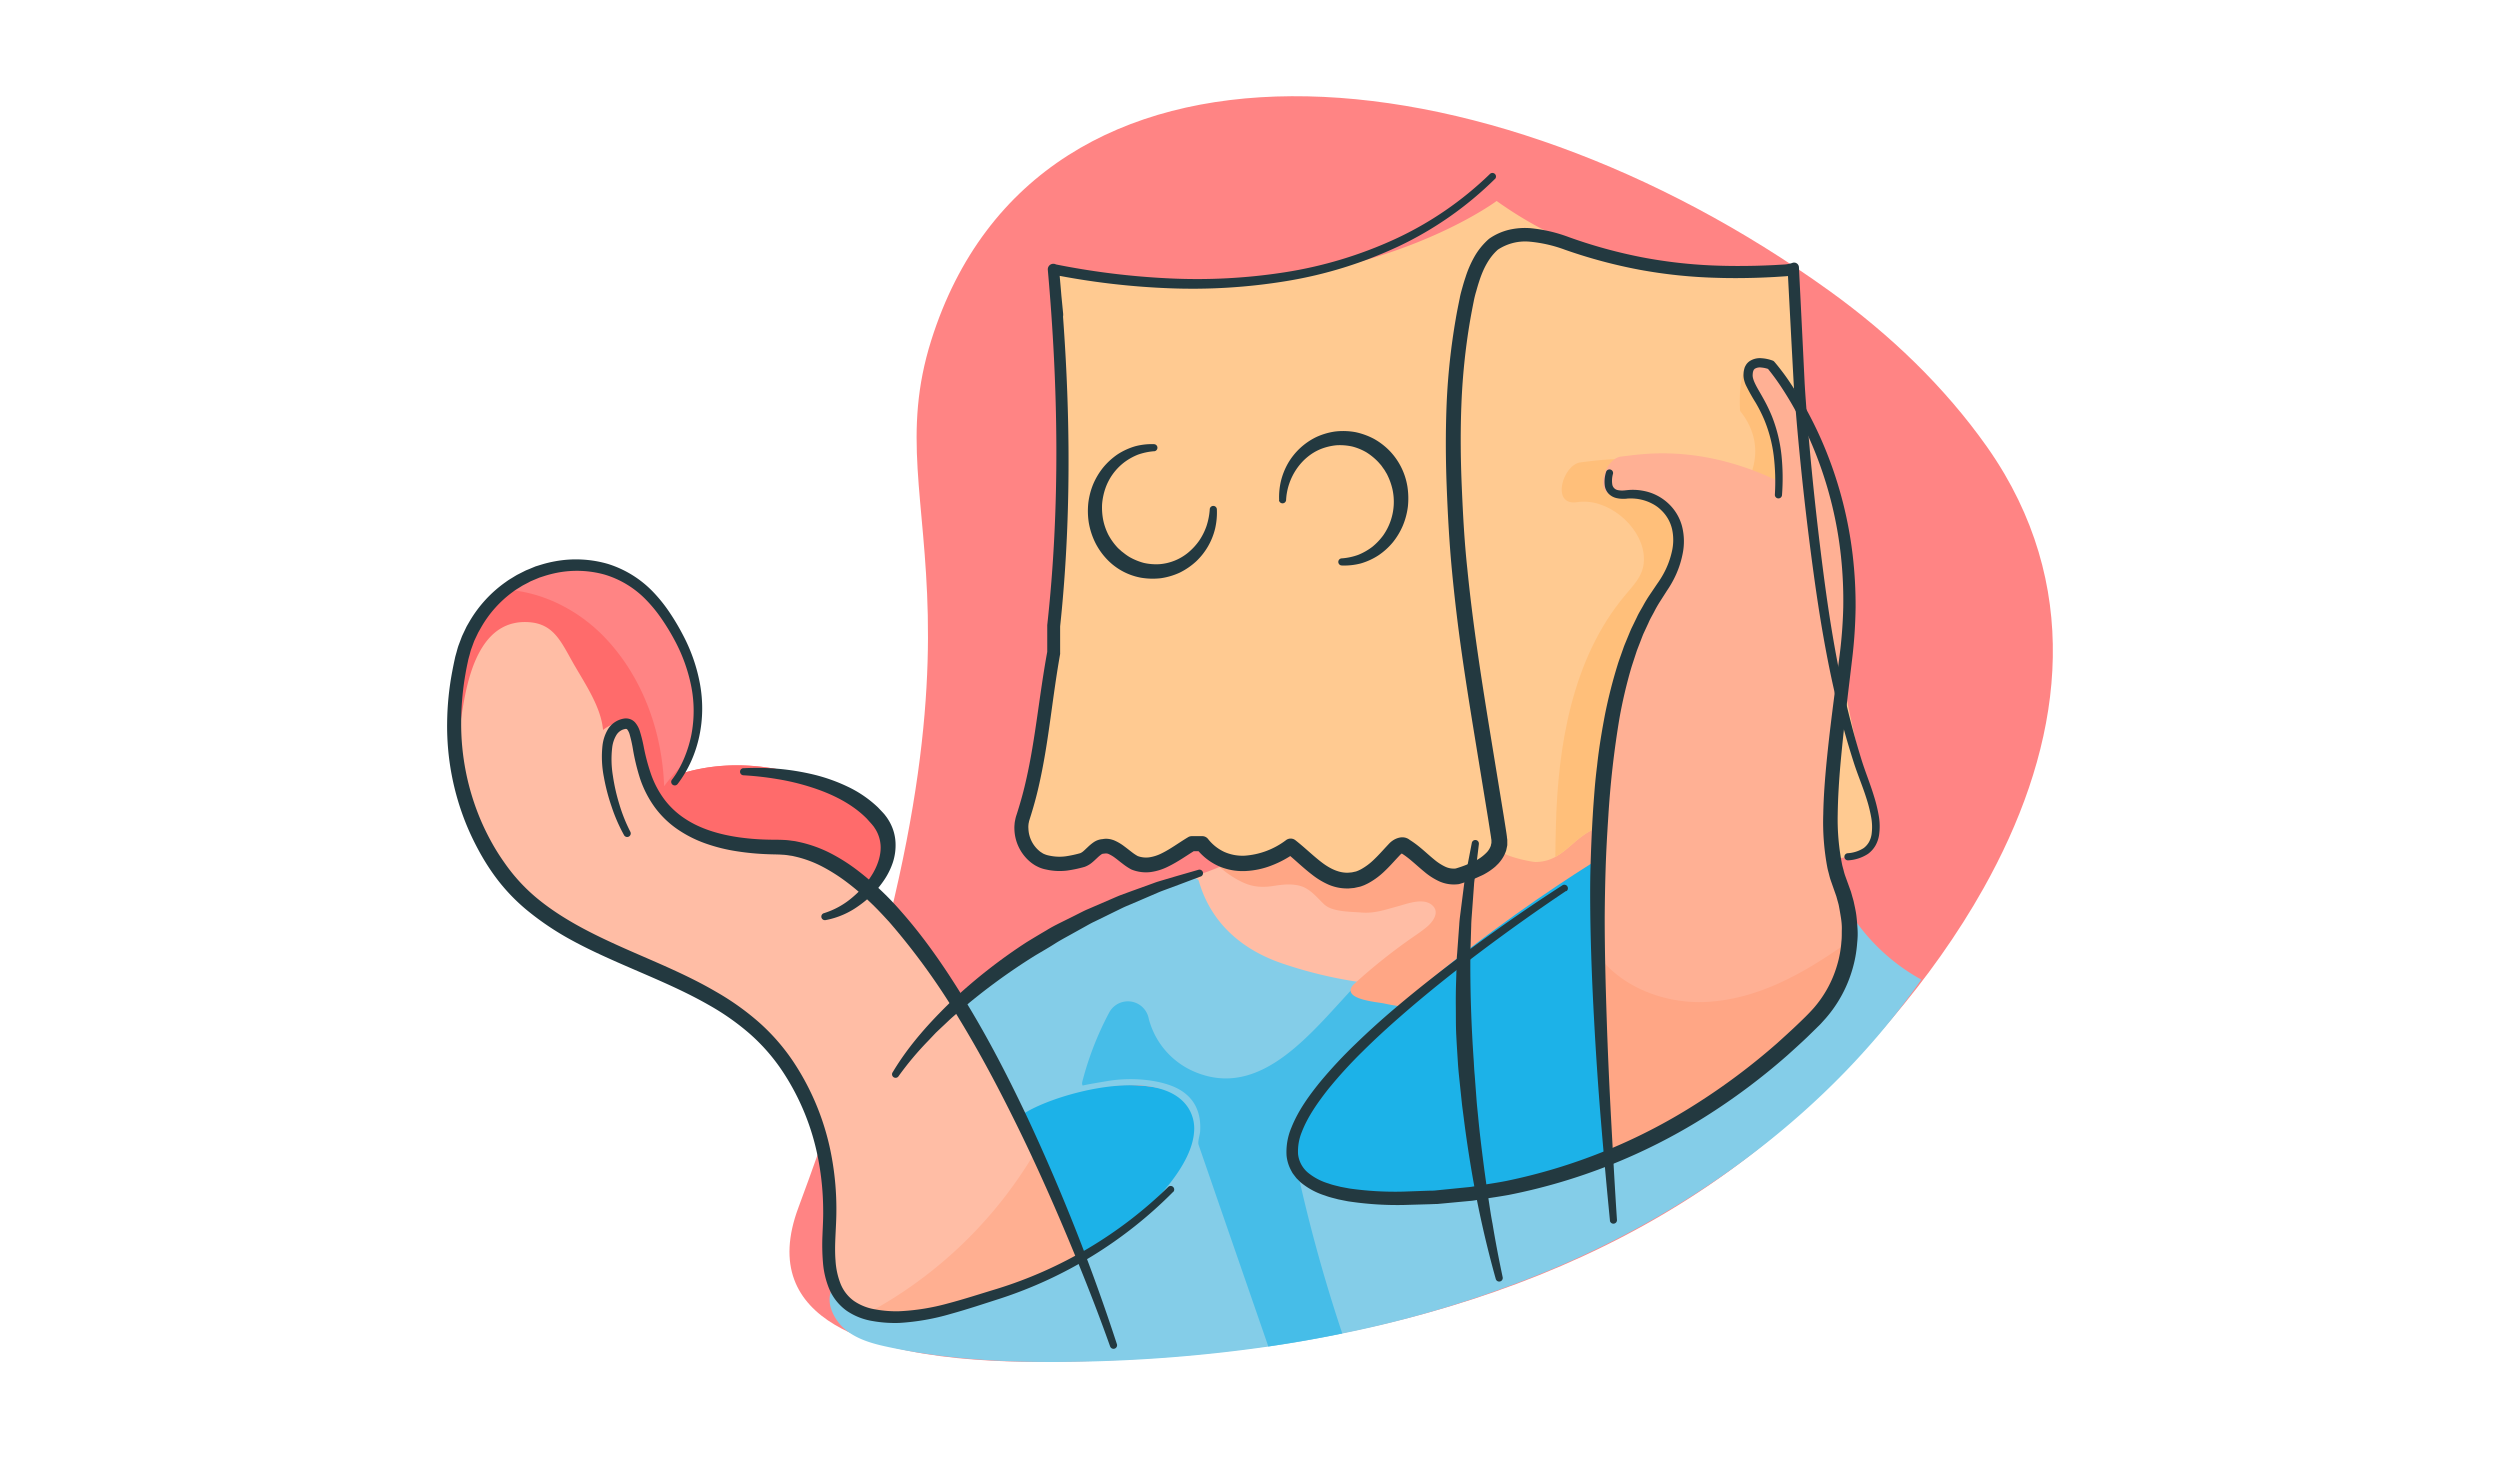 <svg id="Layer_1" data-name="Layer 1" xmlns="http://www.w3.org/2000/svg" viewBox="0 0 960 560"><defs><style>.cls-1{fill:#ff8484;}.cls-2{fill:#1cb2e8;}.cls-3{fill:#ff6b6b;}.cls-4{fill:#ffbda5;}.cls-5{fill:#84cde8;}.cls-6{fill:#46bde8;}.cls-7{fill:#ffa685;}.cls-8{fill:#ffaf91;}.cls-9{fill:#ffca91;}.cls-10{fill:#ffbf7a;}.cls-11{fill:#ffb094;}.cls-12{fill:#233940;}</style></defs><title>make up, cover up, hide, hidden, people</title><path class="cls-1" d="M761.73,341c-19.94,35.6-48.58,67.69-76.93,92.21-75.27,65.12-175.48,87.48-272,89.61-22.33.49-67.35.71-92.2-14.08-14.7-8.75-22.34-22.75-14-45.06,87-234,28.46-261.44,51-333,40.9-129.81,213.1-113.8,344.87-19,23.33,16.79,44.21,36.81,60.46,59.8,2.4,3.41,4.68,6.91,6.79,10.51C800.52,234.53,789.65,291.23,761.73,341Z"/><ellipse class="cls-2" cx="394.09" cy="466.15" rx="80.11" ry="39.26" transform="translate(-162.55 215.65) rotate(-25.56)"/><path class="cls-1" d="M333.59,342.65C311.22,356.32,287.31,359,267,357.46a151.68,151.68,0,0,1-50.39-12.81,178,178,0,0,0,21.82-18.75,35.74,35.74,0,0,1-12.6-5,85.69,85.69,0,0,0-12.22,17.71s-24.36-13.18-34.21-40.54c-5.75-15.94-6.57-36.69,5.21-62.46A59.76,59.76,0,0,1,195,226.46c13.58-9.55,38.6-18.94,63.62,14.19,13.43,17.79,11.58,36.36,3.76,52.8-.64,1.36-1.33,2.71-2,4,11-3.61,24-4.89,39.29-1.84C359.59,307.65,333.59,342.65,333.59,342.65Z"/><path class="cls-3" d="M333.59,342.65C311.22,356.32,287.31,359,267,357.46a55.27,55.27,0,0,1-11.58-15.72c-3.06-6.2-4.28-12.71-5.66-19.43-1.8-8.69-5.34-15.36-12.34-20.92-6.65-5.27-14.19-9.51-21.33-14.07l-11.77-7.51L188.51,291.4l-9.13,6.71c-5.75-15.94-6.57-36.69,5.21-62.46A59.76,59.76,0,0,1,195,226.46c14.52,1.19,28.26,8.48,38.3,19.46,13.9,15.19,21,35.61,21.73,56a68.33,68.33,0,0,1,7.35-8.49c-.64,1.36-1.33,2.71-2,4,11-3.61,24-4.89,39.29-1.84C359.59,307.65,333.59,342.65,333.59,342.65Z"/><path class="cls-4" d="M651.26,347.44c0,99.86-204.67,54.65-204.67-7.46,0,0,3.52-.79,9-2.5.66-.2,1.34-.42,2-.66,1.24-.4,2.57-.85,4-1.34,14.39-5.14,35.52-14.93,46.37-30.77a38,38,0,0,0,7-21.85C514.93,259.13,651.26,247.59,651.26,347.44Z"/><path class="cls-5" d="M737.78,376.16c-35,50.22-86.32,87.95-142.79,111.61a428.57,428.57,0,0,1-79.59,24.31q-14.12,2.91-28.42,5a577.05,577.05,0,0,1-71.17,5.79c-24.93.54-50-.38-74.43-5.55-6-1.26-12.07-2.88-16.76-6.75-4.15-3.43-7.75-10.1-5.22-15.37,7.16,5.2,12.94,9.68,22.46,10.19,8.8.48,17.49-1.85,25.93-4.4,24.7-7.45,49.24-17.23,69-33.76,7.49-6.25,20.75-20.09,21.72-32.4a14.82,14.82,0,0,0-2.07-9.17c-2.84-4.62-7.91-7.17-14-8.27-16.75-3-41.41,4.8-49.86,10.61-1.57-2.76-.09,1.26-1.65-1.5a1.32,1.32,0,0,1-1.24-.73q-6-10.87-12.1-21.76l-6.06-10.87c-1.11-2-4.27-7.68-1.53-9.94,28.56-23.55,56.23-36,88.51-45.86a1.52,1.52,0,0,1,1.85,1c4.66,16.28,16.87,26.62,32.51,31.79a165.4,165.4,0,0,0,28.91,6.95c15,2.05,30.43,1.31,41.63-6.3,12.81-8.7,23.94-20.06,36.7-29.09.48-.34,1-.68,1.44-1A432.92,432.92,0,0,1,643,315c8.52-4.65,17.35-9.08,26.9-10.84s20-.57,27.84,5.2a77.86,77.86,0,0,0,16,45.93A75.8,75.8,0,0,0,737.78,376.16Z"/><path class="cls-6" d="M601.56,340.71c-.48.32-1,.66-1.44,1-12.76,9-23.89,20.39-36.7,29.09-11.2,7.61-26.66,8.35-41.63,6.3-17,17.61-37.07,46.15-63.77,34.16a30.46,30.46,0,0,1-16.63-19.09q-.18-.6-.31-1.18a8.14,8.14,0,0,0-15.15-2.17l-.1.19A120.23,120.23,0,0,0,416,413.89c-.53,1.94-.65,2.26-.21,3-.11-.19,8.44-1.59,9.24-1.73,7.83-1.37,17.94-1,25.36,2,7.74,3.19,11,9.35,10.46,17.35-.09,1.26-1,3.93-.6,5.07q4.31,12.49,8.63,25,8.69,25.11,17.38,50.21c.26.74.51,1.49.75,2.26q14.29-2.08,28.42-5a607.08,607.08,0,0,1-18.12-66.51c16.11-.81,32.79-.89,48.44-4.73a66.33,66.33,0,0,0,35.5-22.45C599.3,396.55,603.23,368.19,601.56,340.71Z"/><path class="cls-7" d="M626,314.12c-30.73-8.89-62.67-16.48-94.9-13.58a131.45,131.45,0,0,0-23.18,4.17c-9.25,13.51-26,22.61-39.62,28.19a37.25,37.25,0,0,0,8.63,5.79c4.15,2,7.86,2.18,12.36,1.47,3.35-.52,6.54-.87,9.88,0,4,1.08,6.43,4.43,9.38,7.17,3.11,2.88,10.16,2.74,14.18,3.08,5.09.43,9.18-1.09,14-2.38,3.67-1,9.68-3.36,13.1-.54s.17,6.82-2.34,8.8c-1.51,1.2-3.08,2.31-4.68,3.4a218,218,0,0,0-22.43,17.81,5.19,5.19,0,0,0-1.63,2.06c-1.47,4.36,10.09,5.22,12.57,5.74a94.15,94.15,0,0,0,21.81,2.07c13.92-.35,27.81-4.14,39.29-12.17,17.75-12.41,28.72-34,25.37-55.73a1.22,1.22,0,0,0-.48-.85c2.86-.68,5.75-1.25,8.7-1.65C627.54,316.8,627.3,314.49,626,314.12Z"/><path class="cls-4" d="M414.28,483.36a167.69,167.69,0,0,1-32.65,14c-14.81,4.55-33,11.29-48.56,7.12l-.21-.06c-15.51-4.29-15.1-20.09-14.37-33.32,1.26-22.71-4.28-45.57-17.72-64.15-28.18-38.94-85.59-35.74-111.25-76.37a96.21,96.21,0,0,1-14.12-38.23A190,190,0,0,1,178.2,269c2.47-13.35,8-31.46,25.2-30.06,9.06.74,11.94,7.21,16.4,15.14s11,17.16,11.76,26.23c4.24-3.32,10-4.42,12.65.25s3.78,14.57,5.34,19.72A31.63,31.63,0,0,0,267.19,320c11.72,5,25.25,2.4,37.72,5,15.66,3.27,28.46,14.42,39.14,26.34a261.18,261.18,0,0,1,27.68,37.58,459.89,459.89,0,0,1,23.52,44q1.74,3.67,3.43,7.38C405,454.22,410.75,468.59,414.28,483.36Z"/><path class="cls-8" d="M414.28,483.36a167.69,167.69,0,0,1-32.65,14c-14.81,4.55-33,11.29-48.56,7.12l-.21-.06a165.78,165.78,0,0,0,65.82-64.11C405,454.22,410.75,468.59,414.28,483.36Z"/><path class="cls-9" d="M694.52,325.5a26.63,26.63,0,0,0-2.93-4.13c-4.82-5.54-11.71-8.41-16.6-1.37-6,8.65-13.15,6.29-13.15,6.29s-11.26-9.82-16.52-3.54-9.39,5.9-15.4,5.9-10.14-14.15-18.77-9.82c-5.53,2.76-9,7.58-13.94,10.26a15.62,15.62,0,0,1-7.62,1.91c-1.62,0-16.16-2.88-13.56-5.84-15.94,18.1-26.85,7-30.86,4.61s-3.12-9.37-15.35,2.11-24.58,3.05-29.46-3.23-9.38-2-9.38-2c-12.77,10.19-23.67,2.76-28-1.48s-7.36,0-7.36,0c-9.8,10.3-22.5,5.42-27.24.77s-7.38,0-7.38,0c-25.64,17.74-28.5-8.78-28.5-8.78,24.6-111.41,12-213.78,12-213.78C511,124.83,574.71,77.18,574.71,77.18c55.34,39.57,114,25.82,114,25.82.8,95.68,31,211.9,31,211.9C722.31,330.22,699,333.36,694.52,325.5Z"/><path class="cls-2" d="M622.09,324.86S552.45,365.28,512,412.54s7,65,107.33,31.26S661.89,324.86,622.09,324.86Z"/><path class="cls-10" d="M694.63,273.84s-3,25.47-3,47.53c-4.82-5.54-11.71-8.41-16.6-1.37-6,8.65-13.15,6.29-13.15,6.29s-11.26-9.82-16.52-3.54-9.39,5.9-15.4,5.9-10.14-14.15-18.77-9.82c-5.53,2.76-9,7.58-13.94,10.26,0-3.9.12-7.8.21-11.7.73-30.69,6.16-64.37,26.46-88.67,4.27-5.11,8.14-8.76,7.22-16.1-1.41-11.14-14.21-21.56-25.48-19.79-10.3,1.61-5.56-14.61,1.39-15.3s30.6-5.56,62.59,9.73c0,0,10.74-14.21-1.44-29.47,0,0-1.44-17.55,5.25-19s7.22,10.19,7.22,10.19S709.75,199.26,694.63,273.84Z"/><path class="cls-11" d="M706.76,339.93c3,6.69,3.43,14.79,3,21.77a84,84,0,0,1-2.63,15.95S684.92,415,619.36,443.8c-.45.19-5-58.93-5.25-63.77q-.3-6.63-.5-13.25-.9-28.68-.22-57.38c.7-29.42,5.91-61.71,25.37-85,4.09-4.9,7.81-8.4,6.92-15.43-1.35-10.68-13.62-20.67-24.43-19-9.87,1.55-5.33-14,1.34-14.66s29.33-5.34,60,9.33c0,0,1.29-20.82-10.39-35.45,0,0-4.1-8.47,2.31-9.88s11.17,8.6,11.17,8.6,35.41,48.23,20.91,119.73C706.59,267.65,699.93,324.72,706.76,339.93Z"/><path class="cls-7" d="M709.72,361.7a84,84,0,0,1-2.63,15.95S684.92,415,619.36,443.8c-.45.19-5-58.93-5.25-63.77q-.3-6.63-.5-13.25c9,12.2,25.27,18.52,40.69,18C675,384,693.18,373.46,709.72,361.7Z"/><path class="cls-12" d="M618.23,468.76q-1.91-19.34-3.5-38.71t-2.62-38.79c-.71-12.95-1.22-25.91-1.42-38.91-.07-6.5-.12-13,.07-19.53s.45-13,.85-19.49c.18-3.25.44-6.5.69-9.75s.6-6.5,1-9.74c.69-6.5,1.79-13,3-19.4a192.51,192.51,0,0,1,4.85-19.11c.47-1.58,1.07-3.12,1.6-4.68l.82-2.33c.29-.77.62-1.53.93-2.3.64-1.53,1.25-3.06,1.91-4.58l2.17-4.47c.68-1.51,1.58-2.92,2.38-4.37a49.44,49.44,0,0,1,2.59-4.26l2.79-4.13a36.42,36.42,0,0,0,2.43-3.85,32.09,32.09,0,0,0,3.21-8.46,19.46,19.46,0,0,0,.09-8.73,14.53,14.53,0,0,0-4.22-7.32,13.8,13.8,0,0,0-3.52-2.5,17,17,0,0,0-4.12-1.5,17.47,17.47,0,0,0-4.4-.43c-.37,0-.73,0-1.12.06s-.89.07-1.35.06a10.9,10.9,0,0,1-2.84-.33,6.19,6.19,0,0,1-2.77-1.6,5.67,5.67,0,0,1-1.46-2.87,12.2,12.2,0,0,1,.45-5.46,1.37,1.37,0,0,1,2.66.69v0a9.57,9.57,0,0,0-.25,4.14,2.65,2.65,0,0,0,2.16,2.1,7.91,7.91,0,0,0,2,.14c.35,0,.71-.06,1.07-.09s.87-.1,1.3-.12a20.81,20.81,0,0,1,5.25.32,19.1,19.1,0,0,1,9.47,4.63,18.42,18.42,0,0,1,5.55,9.11,23.53,23.53,0,0,1,.19,10.52,36.38,36.38,0,0,1-3.4,9.72,40.84,40.84,0,0,1-2.64,4.42l-2.55,4a45.57,45.57,0,0,0-2.35,4.1c-.73,1.4-1.55,2.74-2.16,4.21l-2,4.31c-.6,1.46-1.14,3-1.72,4.43-.28.74-.58,1.47-.84,2.22l-.74,2.26c-.48,1.51-1,3-1.45,4.53a187.11,187.11,0,0,0-4.35,18.6,361.83,361.83,0,0,0-4.34,38.2c-.42,6.41-.79,12.88-1,19.29s-.33,12.85-.37,19.3c0,12.89.34,25.81.76,38.73s1,25.84,1.7,38.75,1.39,25.83,2.25,38.74a1.37,1.37,0,0,1-2.72.23Z"/><path class="cls-12" d="M574.1,68.67a134.45,134.45,0,0,1-37,25.9A163.52,163.52,0,0,1,494,107.93a222.39,222.39,0,0,1-45.07,2.76,286.49,286.49,0,0,1-44.81-5.3l2.44-2.2,1.72,17.59-4.16.4-1.71-17.56,4.25-.42c4.29,45.58,5.28,91.66.43,137.34v-.27l0,10.46a2.41,2.41,0,0,1,0,.42v0c-1.45,8.13-2.54,16.35-3.69,24.62s-2.39,16.58-4.23,24.84c-.89,4.12-2,8.26-3.24,12.26l-.47,1.49-.23.75a4.34,4.34,0,0,0-.14.61l-.12.56-.06.62a7.24,7.24,0,0,0,0,1.24,11.7,11.7,0,0,0,4.38,8.78c.31.27.67.45,1,.68s.7.37,1.06.51a7.31,7.31,0,0,0,1.13.35l.6.13.72.13a18.05,18.05,0,0,0,5.45.1,44.18,44.18,0,0,0,5.75-1.25l-.21.06a4.44,4.44,0,0,0,1.24-.79c.5-.41,1-.94,1.65-1.52a17.05,17.05,0,0,1,2.23-1.86,6.88,6.88,0,0,1,3.78-1.25l-.7.09a10,10,0,0,1,1.42-.21,7.42,7.42,0,0,1,1.38.07,7.18,7.18,0,0,1,1.26.28,7.39,7.39,0,0,1,1.12.41,18.43,18.43,0,0,1,3.51,2.11c1,.74,1.92,1.48,2.8,2.15a18.28,18.28,0,0,0,2.5,1.67l-.27-.12a9.21,9.21,0,0,0,4.58.56,15.79,15.79,0,0,0,4.85-1.57c3.29-1.6,6.48-4,10.09-6.17a2.78,2.78,0,0,1,1.42-.4h4a2.83,2.83,0,0,1,2.21,1.05l0,0a17.1,17.1,0,0,0,6.26,5,17.31,17.31,0,0,0,7.91,1.45,29.75,29.75,0,0,0,15.85-6h0a2.94,2.94,0,0,1,3.55.06c3.67,2.89,6.81,6,10.12,8.52s6.76,4.13,10.27,3.95l1.32-.12,1.26-.28a2.08,2.08,0,0,0,.61-.18l.59-.23c.42-.2.84-.38,1.24-.62a22.77,22.77,0,0,0,4.68-3.53c1.5-1.41,2.94-3,4.45-4.65l1.16-1.24.29-.31c.14-.14.32-.32.47-.46a8.67,8.67,0,0,1,1-.77,7.32,7.32,0,0,1,2.59-1.09,5,5,0,0,1,2,0,4.47,4.47,0,0,1,2.25,1.25l-.63-.5c3.85,2.34,6.71,5.32,9.6,7.65a19.57,19.57,0,0,0,4.28,2.79,7.63,7.63,0,0,0,4.19.67l-.47.1a47.58,47.58,0,0,0,7-2.63,16.51,16.51,0,0,0,5.44-3.89,7.32,7.32,0,0,0,1.37-2.4c0-.22.08-.43.12-.65l.08-.32v-.34c0-.23,0-.45,0-.68s-.07-.5-.1-.76l-.11-.81-.16-1-.31-2-.63-4-5.16-31.59c-1.72-10.54-3.41-21.1-4.92-31.7s-2.78-21.25-3.79-31.92-1.59-21.41-2-32.12-.45-21.48,0-32.24a255.08,255.08,0,0,1,3.49-32.15c.44-2.65,1-5.33,1.54-8,.23-1.32.65-2.73,1-4s.75-2.62,1.2-3.94a41.3,41.3,0,0,1,3.39-7.83,26.68,26.68,0,0,1,5.58-6.86h0l.22-.17a22.53,22.53,0,0,1,7.55-3.36,27.14,27.14,0,0,1,8.06-.62,57.5,57.5,0,0,1,14.94,3.47,190.94,190.94,0,0,0,28,7.71A185.72,185.72,0,0,0,659.43,102c4.84.17,9.7.17,14.56.06q3.64-.09,7.28-.27l3.63-.21a11.7,11.7,0,0,0,3-.5l.43-.15a1.86,1.86,0,0,1,2.36,1.16,1.91,1.91,0,0,1,.1.51l1.47,29.65.72,14.82c.28,4.91.67,9.76,1.05,14.65,1.56,19.5,3.66,39,6.17,58.36s5.71,38.69,10.61,57.57c1.21,4.72,2.56,9.4,4,14.06s3.32,9.14,4.76,13.91A57.94,57.94,0,0,1,721.4,313a23.54,23.54,0,0,1,.14,7.8,11.88,11.88,0,0,1-1.37,3.91,10.54,10.54,0,0,1-2.83,3.16,15.55,15.55,0,0,1-7.6,2.5,1.37,1.37,0,0,1-.25-2.73,12.86,12.86,0,0,0,6.2-2,7.7,7.7,0,0,0,2-2.29,9,9,0,0,0,1-3,20.75,20.75,0,0,0-.21-6.82,55.15,55.15,0,0,0-1.76-6.92c-1.43-4.6-3.37-9.08-4.89-13.85s-2.91-9.41-4.18-14.17c-5.12-19-8.48-38.45-11.15-57.9s-4.87-39-6.56-58.52c-.41-4.88-.84-9.8-1.15-14.67L688,132.91l-1.53-29.06,2.89,1.52a16,16,0,0,1-4.18.75l-3.71.24q-3.7.21-7.4.32c-4.93.14-9.88.17-14.83,0a190.5,190.5,0,0,1-29.57-3.08A195.94,195.94,0,0,1,601,95.92a52.73,52.73,0,0,0-13.61-3.12,19,19,0,0,0-12.31,3.14l.22-.17c-3.58,3.11-5.79,7.53-7.34,12.4-.4,1.21-.76,2.47-1.11,3.73a38.12,38.12,0,0,0-.93,3.76c-.51,2.55-1,5.1-1.45,7.72a249.61,249.61,0,0,0-3.27,31.48c-.43,10.57-.34,21.17.11,31.78s1,21.24,2.14,31.77c2.1,21.14,5.38,42.17,8.81,63.22l5.16,31.61.62,3.92.31,2,.15,1,.16,1.17c0,.41.12.8.14,1.23l0,1.32,0,.66-.13.66-.28,1.31a13.3,13.3,0,0,1-2.52,4.53,7.74,7.74,0,0,1-.83.91c-.29.28-.58.58-.87.85a23.17,23.17,0,0,1-1.85,1.43,20.85,20.85,0,0,1-1.92,1.21c-.64.39-1.3.7-2,1a53.4,53.4,0,0,1-7.94,3,2.78,2.78,0,0,1-.4.09H560a13.69,13.69,0,0,1-7.38-1.12,25.3,25.3,0,0,1-5.65-3.63c-3.24-2.65-5.95-5.4-8.9-7.16l-.63-.5a1.58,1.58,0,0,0,.82.47,1.09,1.09,0,0,0,.37,0,1.72,1.72,0,0,0-.44.22,2.66,2.66,0,0,0-.31.24l-.13.12-.28.29-1.11,1.19c-1.49,1.61-3,3.31-4.75,4.95A28.66,28.66,0,0,1,525.7,339c-.55.32-1.15.58-1.73.86-.3.13-.64.25-1,.38a4.77,4.77,0,0,1-1,.3l-2,.44-2,.18a18.24,18.24,0,0,1-7.74-1.43A29.28,29.28,0,0,1,504,336c-3.76-2.87-6.89-6-10.18-8.64l3.55.06a39.31,39.31,0,0,1-9,4.89,31.49,31.49,0,0,1-10.15,2.17,23.08,23.08,0,0,1-10.51-2,22.85,22.85,0,0,1-8.37-6.71l2.24,1.09h-4l1.46-.4c-3.3,2-6.59,4.43-10.57,6.35a21.27,21.27,0,0,1-6.62,2.06,14.84,14.84,0,0,1-7.28-.94h0l-.24-.11a23.37,23.37,0,0,1-3.29-2.19c-1-.74-1.85-1.47-2.71-2.1a13.34,13.34,0,0,0-2.42-1.5,2.59,2.59,0,0,0-1.6-.28h-.07a3.27,3.27,0,0,1-.63.07,1.55,1.55,0,0,0-.75.32,12.14,12.14,0,0,0-1.5,1.26c-.57.53-1.19,1.14-1.94,1.76a9.66,9.66,0,0,1-2.91,1.71l-.21.06a49.06,49.06,0,0,1-6.46,1.36,23.56,23.56,0,0,1-7-.17l-.82-.16-.92-.2a12.64,12.64,0,0,1-1.85-.59c-.6-.25-1.17-.55-1.74-.86a18,18,0,0,1-1.58-1.08,17,17,0,0,1-6.4-12.89,12.15,12.15,0,0,1,.07-1.87c0-.31.06-.62.1-.94l.2-1a13,13,0,0,1,.46-1.65l.47-1.49c1.24-3.95,2.31-7.86,3.2-11.88,1.83-8,3.08-16.18,4.27-24.41s2.32-16.53,3.84-24.8l0,.45,0-10.46h0a2.43,2.43,0,0,1,0-.25c5-45.25,4.27-91,.22-136.42v0a2.13,2.13,0,0,1,4.25-.39l1.64,17.64h0a2.09,2.09,0,1,1-4.17.39l-1.64-17.61h0a2,2,0,0,1,1.85-2.23,2.11,2.11,0,0,1,.59,0,290.55,290.55,0,0,0,44.17,5.48,218.74,218.74,0,0,0,44.35-2.35A160.24,160.24,0,0,0,535.8,91.76a131.52,131.52,0,0,0,36.38-25,1.37,1.37,0,0,1,1.92,1.95Z"/><path class="cls-12" d="M491.19,192a27,27,0,0,1,.68-7.23,26.47,26.47,0,0,1,2.71-6.84,25.34,25.34,0,0,1,10.85-10.09,26,26,0,0,1,7.32-2.15,26.58,26.58,0,0,1,7.67.24,27.08,27.08,0,0,1,7.25,2.63,26.23,26.23,0,0,1,6.1,4.73,25.67,25.67,0,0,1,6.69,13.63,29.82,29.82,0,0,1,.17,7.59,27.89,27.89,0,0,1-1.93,7.31,27.28,27.28,0,0,1-3.86,6.44,25.93,25.93,0,0,1-5.53,5,25.59,25.59,0,0,1-6.73,3.09,25.16,25.16,0,0,1-7.27.8,1.37,1.37,0,0,1-.06-2.74h.06a23.74,23.74,0,0,0,6.21-1.33,23.33,23.33,0,0,0,5.44-3.09,23.64,23.64,0,0,0,4.26-4.5A22.52,22.52,0,0,0,534,200a22.43,22.43,0,0,0,.73-12,24.88,24.88,0,0,0-2-5.64c-.2-.46-.5-.86-.74-1.3l-.38-.64-.44-.6c-.3-.4-.55-.83-.87-1.21l-1-1.14a23.42,23.42,0,0,0-4.59-3.77,21.41,21.41,0,0,0-5.49-2.25,22.36,22.36,0,0,0-6-.47,22.59,22.59,0,0,0-5.87,1.38c-7.63,3-13.07,11-13.49,19.67v0a1.37,1.37,0,0,1-2.73,0Z"/><path class="cls-12" d="M443.2,173.27a24.32,24.32,0,0,0-6.22,1.31,23,23,0,0,0-5.45,3.09,21.51,21.51,0,0,0-7.11,10,24.38,24.38,0,0,0-1.22,6,25.07,25.07,0,0,0,.44,6.07,22.49,22.49,0,0,0,2,5.67,23.49,23.49,0,0,0,3.48,4.85c.33.37.72.68,1.08,1,.18.17.36.35.55.5l.59.45a21.67,21.67,0,0,0,2.42,1.71,23.62,23.62,0,0,0,5.47,2.24,21.67,21.67,0,0,0,5.94.49,19.63,19.63,0,0,0,11.11-4.47,23.63,23.63,0,0,0,4.21-4.57,23.92,23.92,0,0,0,2.82-5.64,26.37,26.37,0,0,0,1.23-6.29v-.08a1.37,1.37,0,0,1,2.74.08,27.51,27.51,0,0,1-.66,7.23,25.59,25.59,0,0,1-7.33,12.69,27,27,0,0,1-6.23,4.27,26.26,26.26,0,0,1-7.33,2.17,27.2,27.2,0,0,1-7.7-.22,24,24,0,0,1-13.33-7.45,26.35,26.35,0,0,1-4.3-6.36,28.25,28.25,0,0,1-2.3-7.28,29.06,29.06,0,0,1-.19-7.57,27.62,27.62,0,0,1,1.9-7.29,27.21,27.21,0,0,1,3.87-6.42,26.82,26.82,0,0,1,5.5-5,25.89,25.89,0,0,1,6.72-3.08,24.7,24.7,0,0,1,7.27-.81,1.37,1.37,0,0,1,.06,2.73Z"/><path class="cls-12" d="M601.33,342.16c-11,7.36-21.86,15.09-32.47,23.06s-21,16.26-31,25c-5,4.36-9.87,8.83-14.55,13.47a174.93,174.93,0,0,0-13.29,14.56c-4,5.1-7.83,10.51-10.08,16.33a19.62,19.62,0,0,0-1.48,8.69,10.88,10.88,0,0,0,3.83,7.06,22.85,22.85,0,0,0,7.95,4.16c1.46.55,3,.85,4.56,1.26l2.36.44,1.18.22,1.2.16a123.89,123.89,0,0,0,19.52,1l9.86-.35c.82,0,1.64,0,2.46-.1l2.45-.25,4.91-.49,4.9-.49c.82-.06,1.63-.19,2.44-.33l2.43-.4c3.24-.55,6.49-1,9.72-1.64a216.66,216.66,0,0,0,72.68-29.36,249.39,249.39,0,0,0,31.55-23.6c2.44-2.21,4.88-4.41,7.26-6.67s4.83-4.6,6.83-6.89a43.56,43.56,0,0,0,8.87-16.26,42.48,42.48,0,0,0,1.68-9.18c.19-1.55.12-3.12.16-4.68s-.12-3.12-.37-4.67-.51-3.08-.81-4.62c-.17-.76-.41-1.51-.61-2.26l-.31-1.13-.39-1.11-1.67-4.75a24.1,24.1,0,0,1-.74-2.54c-.21-.85-.47-1.7-.64-2.56a93.8,93.8,0,0,1-1.59-20.51c.12-6.77.64-13.47,1.28-20.14,1.31-13.33,3.13-26.52,4.84-39.72a179.94,179.94,0,0,0,1.56-19.62,160.32,160.32,0,0,0-.88-19.64,151.17,151.17,0,0,0-9.21-38.15,144.46,144.46,0,0,0-8.29-17.85c-1.57-2.88-3.27-5.69-5.06-8.43a86.36,86.36,0,0,0-5.73-7.86l.7.49a11.61,11.61,0,0,0-3.09-.69,3.78,3.78,0,0,0-2.38.47c-.15.06-.19.22-.32.31s-.15.3-.25.43a4.19,4.19,0,0,0-.25,1.27,4.3,4.3,0,0,0,.06,1.39,8.87,8.87,0,0,0,.47,1.48c.85,2.05,2.25,4.2,3.46,6.42a61,61,0,0,1,3.37,6.94,56.62,56.62,0,0,1,3.68,15,86.05,86.05,0,0,1,.2,15.27,1.37,1.37,0,0,1-2.74-.16h0a83.24,83.24,0,0,0-.42-14.75,53.5,53.5,0,0,0-3.69-14.09,57.64,57.64,0,0,0-3.3-6.52,73.12,73.12,0,0,1-3.76-6.75,12.26,12.26,0,0,1-.69-2.09,7.8,7.8,0,0,1-.16-2.35,6.72,6.72,0,0,1,.14-1.17A11.18,11.18,0,0,1,670,141a8.52,8.52,0,0,1,.68-1.2,5.65,5.65,0,0,1,1-1,7.19,7.19,0,0,1,4.77-1.24,15,15,0,0,1,4.23.9,1.59,1.59,0,0,1,.67.46l0,0c1.17,1.36,2.19,2.67,3.2,4s2,2.75,2.93,4.15c1.88,2.81,3.66,5.68,5.31,8.62a148.47,148.47,0,0,1,8.72,18.24,155.5,155.5,0,0,1,9.91,39.14,165,165,0,0,1,1.13,20.21,185.05,185.05,0,0,1-1.37,20.18c-1.57,13.22-3.21,26.42-4.41,39.6-.58,6.59-1,13.17-1.09,19.71A88.4,88.4,0,0,0,707.37,332c.16.77.4,1.52.59,2.28a20,20,0,0,0,.67,2.24l1.68,4.65.45,1.24.36,1.27c.23.85.5,1.69.71,2.55.36,1.73.77,3.45,1,5.2s.34,3.51.46,5.27.06,3.54-.13,5.3a48.3,48.3,0,0,1-1.9,10.42,49.57,49.57,0,0,1-10.1,18.51l-1.8,2c-.6.67-1.2,1.2-1.8,1.81l-3.61,3.53c-2.44,2.32-4.94,4.58-7.44,6.83a247.16,247.16,0,0,1-32.36,24.14,222.35,222.35,0,0,1-74.8,29.61c-3.31.6-6.65,1.07-10,1.61l-2.5.39c-.83.14-1.66.27-2.5.32l-5,.47-5,.47-2.51.23c-.84,0-1.68.05-2.52.08l-10.09.29a125.25,125.25,0,0,1-20.3-1.22l-1.27-.18-1.27-.25-2.54-.51c-1.68-.46-3.38-.81-5-1.45a27.45,27.45,0,0,1-9.53-5.19l-1-1c-.17-.17-.35-.33-.51-.51l-.45-.58-.89-1.17c-.28-.4-.49-.86-.73-1.28a15.27,15.27,0,0,1-1.7-5.6,24,24,0,0,1,1.87-10.8c2.65-6.59,6.7-12.16,10.95-17.42a179,179,0,0,1,13.77-14.77q7.23-7,14.89-13.48c10.19-8.66,20.77-16.82,31.54-24.7s21.74-15.45,33-22.7a1.37,1.37,0,0,1,1.5,2.28Z"/><path class="cls-12" d="M342.75,411.82c6.26-10.49,14.36-19.4,23-27.74a204.76,204.76,0,0,1,28.38-22.22q3.84-2.36,7.74-4.64c2.55-1.6,5.28-2.86,8-4.23l4-2c1.34-.67,2.67-1.38,4.06-1.95l8.26-3.57c1.38-.58,2.74-1.21,4.14-1.75l4.22-1.55,8.44-3.05c1.39-.54,2.84-.92,4.27-1.36l4.3-1.27,8.6-2.48a1.37,1.37,0,0,1,.87,2.6l-.08,0-8.3,3.13-4.15,1.54c-1.38.52-2.78,1-4.12,1.6l-8.12,3.49-4.06,1.72c-1.34.6-2.65,1.28-4,1.92l-7.92,3.88c-1.34.61-2.6,1.36-3.89,2.07l-3.85,2.14c-2.55,1.44-5.16,2.79-7.63,4.37s-5,3-7.53,4.52a236.72,236.72,0,0,0-28.33,20.73l-3.32,2.88c-1.12,1-2.14,2-3.21,3s-2.13,2-3.18,3l-3,3.17a118.35,118.35,0,0,0-11.23,13.4l-.06.09a1.36,1.36,0,0,1-2.29-1.48Z"/><path class="cls-12" d="M574.41,491.25A404.07,404.07,0,0,1,565.15,450c-1.18-6.95-2.23-13.92-3.1-20.92-.22-1.75-.47-3.5-.67-5.25l-.55-5.26c-.35-3.51-.78-7-1-10.54s-.45-7-.63-10.57-.12-7.06-.16-10.59,0-7.06.13-10.59l.15-5.3.08-2.65c0-.88.12-1.76.18-2.64l.77-10.57c.09-1.76.34-3.52.56-5.27l.67-5.26.67-5.25c.21-1.75.6-3.48.92-5.22l2-10.4a1.37,1.37,0,0,1,2.71.42v.09l-1.26,10.39-.32,2.59c-.11.86-.24,1.72-.28,2.6l-.38,5.21-.38,5.21c-.12,1.74-.29,3.47-.31,5.21l-.32,10.44c-.14,13.93.33,27.85,1.3,41.75.09,1.74.18,3.48.35,5.21l.39,5.21.39,5.21c.15,1.74.34,3.47.51,5.2.64,6.95,1.53,13.87,2.42,20.79.49,3.45.93,6.92,1.47,10.37s1,6.91,1.68,10.34c1.12,6.89,2.46,13.77,3.9,20.57v0a1.37,1.37,0,0,1-2.65.66Z"/><path class="cls-12" d="M426.3,517.07c-5.15-14.52-10.86-28.89-16.84-43.1s-12.29-28.3-19.1-42.12-14-27.43-22-40.55a260.65,260.65,0,0,0-26.78-37.13c-2.55-2.8-5.13-5.58-7.89-8.14a92.1,92.1,0,0,0-8.54-7.29,68.6,68.6,0,0,0-9.33-5.94A43.72,43.72,0,0,0,305.69,329l-1.31-.3c-.44-.08-.88-.13-1.32-.2a20.47,20.47,0,0,0-2.65-.29c-1.68-.13-3.76-.11-5.72-.2a99.34,99.34,0,0,1-11.87-1.14,65.5,65.5,0,0,1-11.7-2.91,46.4,46.4,0,0,1-10.93-5.5,36.4,36.4,0,0,1-8.86-8.61A41.08,41.08,0,0,1,245.79,299,82.28,82.28,0,0,1,243,287.41a51.09,51.09,0,0,0-1.22-5.4,5.82,5.82,0,0,0-.88-1.84.66.66,0,0,0-.31-.24.91.91,0,0,0-.51,0,2.27,2.27,0,0,0-.46.11c-.17.05-.35.08-.5.15a4.89,4.89,0,0,0-.9.48,5.1,5.1,0,0,0-1.48,1.51,12,12,0,0,0-1.63,4.66,38.76,38.76,0,0,0,.23,11,73.28,73.28,0,0,0,2.5,11.05,60.81,60.81,0,0,0,4.2,10.49v0a1.37,1.37,0,0,1-2.41,1.31,63.61,63.61,0,0,1-4.75-10.87,76.43,76.43,0,0,1-3-11.47,40.28,40.28,0,0,1-.52-12.09,15.72,15.72,0,0,1,2.09-6.22,8.92,8.92,0,0,1,6-4.08,4.89,4.89,0,0,1,2.35.13,4.66,4.66,0,0,1,2.08,1.34,9.35,9.35,0,0,1,1.79,3.26,53.71,53.71,0,0,1,1.48,5.87,78.16,78.16,0,0,0,2.9,10.9,36.48,36.48,0,0,0,5.12,9.59,31.56,31.56,0,0,0,7.85,7.31c6,4,13.29,6.09,20.66,7.16a93.85,93.85,0,0,0,11.22.9c1.91.06,3.69,0,5.87.11a25.42,25.42,0,0,1,3.12.29c.52.07,1,.12,1.55.21l1.52.32a49.54,49.54,0,0,1,11.6,4.11,69.56,69.56,0,0,1,10.26,6.41,114.14,114.14,0,0,1,17.33,16.26c10.42,11.83,19.05,24.93,27,38.3s15,27.24,21.64,41.29a769,769,0,0,1,34.12,86.49,1.37,1.37,0,0,1-2.59.88Z"/><path class="cls-12" d="M285.47,295a97.43,97.43,0,0,1,13.54.23,94.71,94.71,0,0,1,13.46,2.21,66.57,66.57,0,0,1,13,4.62,44.32,44.32,0,0,1,11.69,8c.83.89,1.67,1.73,2.48,2.66.39.52.79,1,1.15,1.56s.7,1.1,1,1.68a17.81,17.81,0,0,1,2.09,7.57,21.21,21.21,0,0,1-1,7.57,27.75,27.75,0,0,1-3.2,6.58,37.49,37.49,0,0,1-9.84,10.09,31.54,31.54,0,0,1-12.81,5.55,1.37,1.37,0,0,1-.61-2.67h0a30.78,30.78,0,0,0,10.93-6.07,35.41,35.41,0,0,0,8-9.49c2-3.54,3.16-7.48,2.74-11.12a13.65,13.65,0,0,0-1.65-5.11c-.22-.4-.49-.77-.73-1.16s-.57-.73-.85-1.1c-.64-.74-1.35-1.49-2-2.24-5.74-5.8-13.59-9.64-21.78-12.2a90.25,90.25,0,0,0-12.65-3,116,116,0,0,0-13-1.45h0a1.37,1.37,0,0,1,0-2.73Z"/><path class="cls-12" d="M450.56,457.61a165.92,165.92,0,0,1-66.67,41.1c-6.24,2-12.4,4.06-18.78,5.82A88.6,88.6,0,0,1,345.37,508a49.16,49.16,0,0,1-10.24-.71,24.66,24.66,0,0,1-9.94-3.91,19.8,19.8,0,0,1-6.82-8.55A33.57,33.57,0,0,1,316,484.57a81.49,81.49,0,0,1-.18-10.09c.12-3.35.33-6.48.28-9.68a105.26,105.26,0,0,0-1.77-19,92.14,92.14,0,0,0-14.23-35,73.07,73.07,0,0,0-12.46-14.06,94.57,94.57,0,0,0-15.55-10.87c-11.08-6.34-23.16-11.12-35.15-16.42-6-2.66-12-5.42-17.84-8.64a107.86,107.86,0,0,1-16.68-11.24,72.34,72.34,0,0,1-13.72-15,87.23,87.23,0,0,1-5.23-8.65q-2.38-4.44-4.31-9.1a100.23,100.23,0,0,1-7.46-39.28,111.72,111.72,0,0,1,2-19.91c.3-1.64.65-3.27,1-4.89.16-.8.44-1.65.66-2.47s.44-1.66.73-2.47l.91-2.41c.15-.4.3-.81.46-1.2l.55-1.17,1.11-2.33c.41-.75.86-1.49,1.28-2.23a48.38,48.38,0,0,1,13.86-15,22.84,22.84,0,0,1,2.15-1.41c.73-.44,1.45-.91,2.2-1.33l2.29-1.16c.38-.19.76-.39,1.15-.57l1.19-.48,2.38-1,2.46-.76a47.83,47.83,0,0,1,5-1.2,44.11,44.11,0,0,1,20.38,1,41,41,0,0,1,17.32,10.73,58.19,58.19,0,0,1,6.34,7.9,87.74,87.74,0,0,1,5.1,8.59,65.22,65.22,0,0,1,6.58,18.91c2.4,13.23-.27,27.48-8.6,38.39a1.37,1.37,0,1,1-2.18-1.66h0l.08-.1a30.7,30.7,0,0,0,2.53-3.88,42.12,42.12,0,0,0,2.08-4.25,46.91,46.91,0,0,0,2.77-9,48.5,48.5,0,0,0-.08-18.82,63.33,63.33,0,0,0-6.5-17.8,83.94,83.94,0,0,0-5-8.16,54.34,54.34,0,0,0-6-7.27,36.88,36.88,0,0,0-15.7-9.48,39.79,39.79,0,0,0-18.36-.7,43.39,43.39,0,0,0-4.5,1.14l-2.21.71-2.14.9-1.07.45c-.35.16-.69.35-1,.53l-2.06,1.07c-.67.38-1.31.82-2,1.23a19.47,19.47,0,0,0-1.92,1.3A43.54,43.54,0,0,0,184.71,241c-.37.67-.77,1.34-1.13,2l-1,2.1-.49,1.05-.4,1.09-.79,2.17c-.25.73-.41,1.49-.62,2.23s-.43,1.46-.58,2.26c-.34,1.56-.66,3.12-.93,4.69a109.73,109.73,0,0,0-1.68,19,94.61,94.61,0,0,0,7.37,37q1.85,4.37,4.14,8.54a81.36,81.36,0,0,0,5,8A68.1,68.1,0,0,0,206.3,345c9.71,8,21.29,13.73,33.11,19S263.5,374.12,275,380.86a100.31,100.31,0,0,1,16.38,11.65,78.77,78.77,0,0,1,13.3,15.24,97.54,97.54,0,0,1,14.79,37.12,110.42,110.42,0,0,1,1.7,19.94c0,6.75-.84,13.14-.32,19.34a28.85,28.85,0,0,0,1.91,8.78,15,15,0,0,0,5.12,6.61,20,20,0,0,0,8.1,3.24,44.7,44.7,0,0,0,9.23.74,84.42,84.42,0,0,0,18.78-3c6.21-1.63,12.43-3.67,18.66-5.55a162.87,162.87,0,0,0,66-39.24,1.37,1.37,0,0,1,1.93,1.93Z"/></svg>